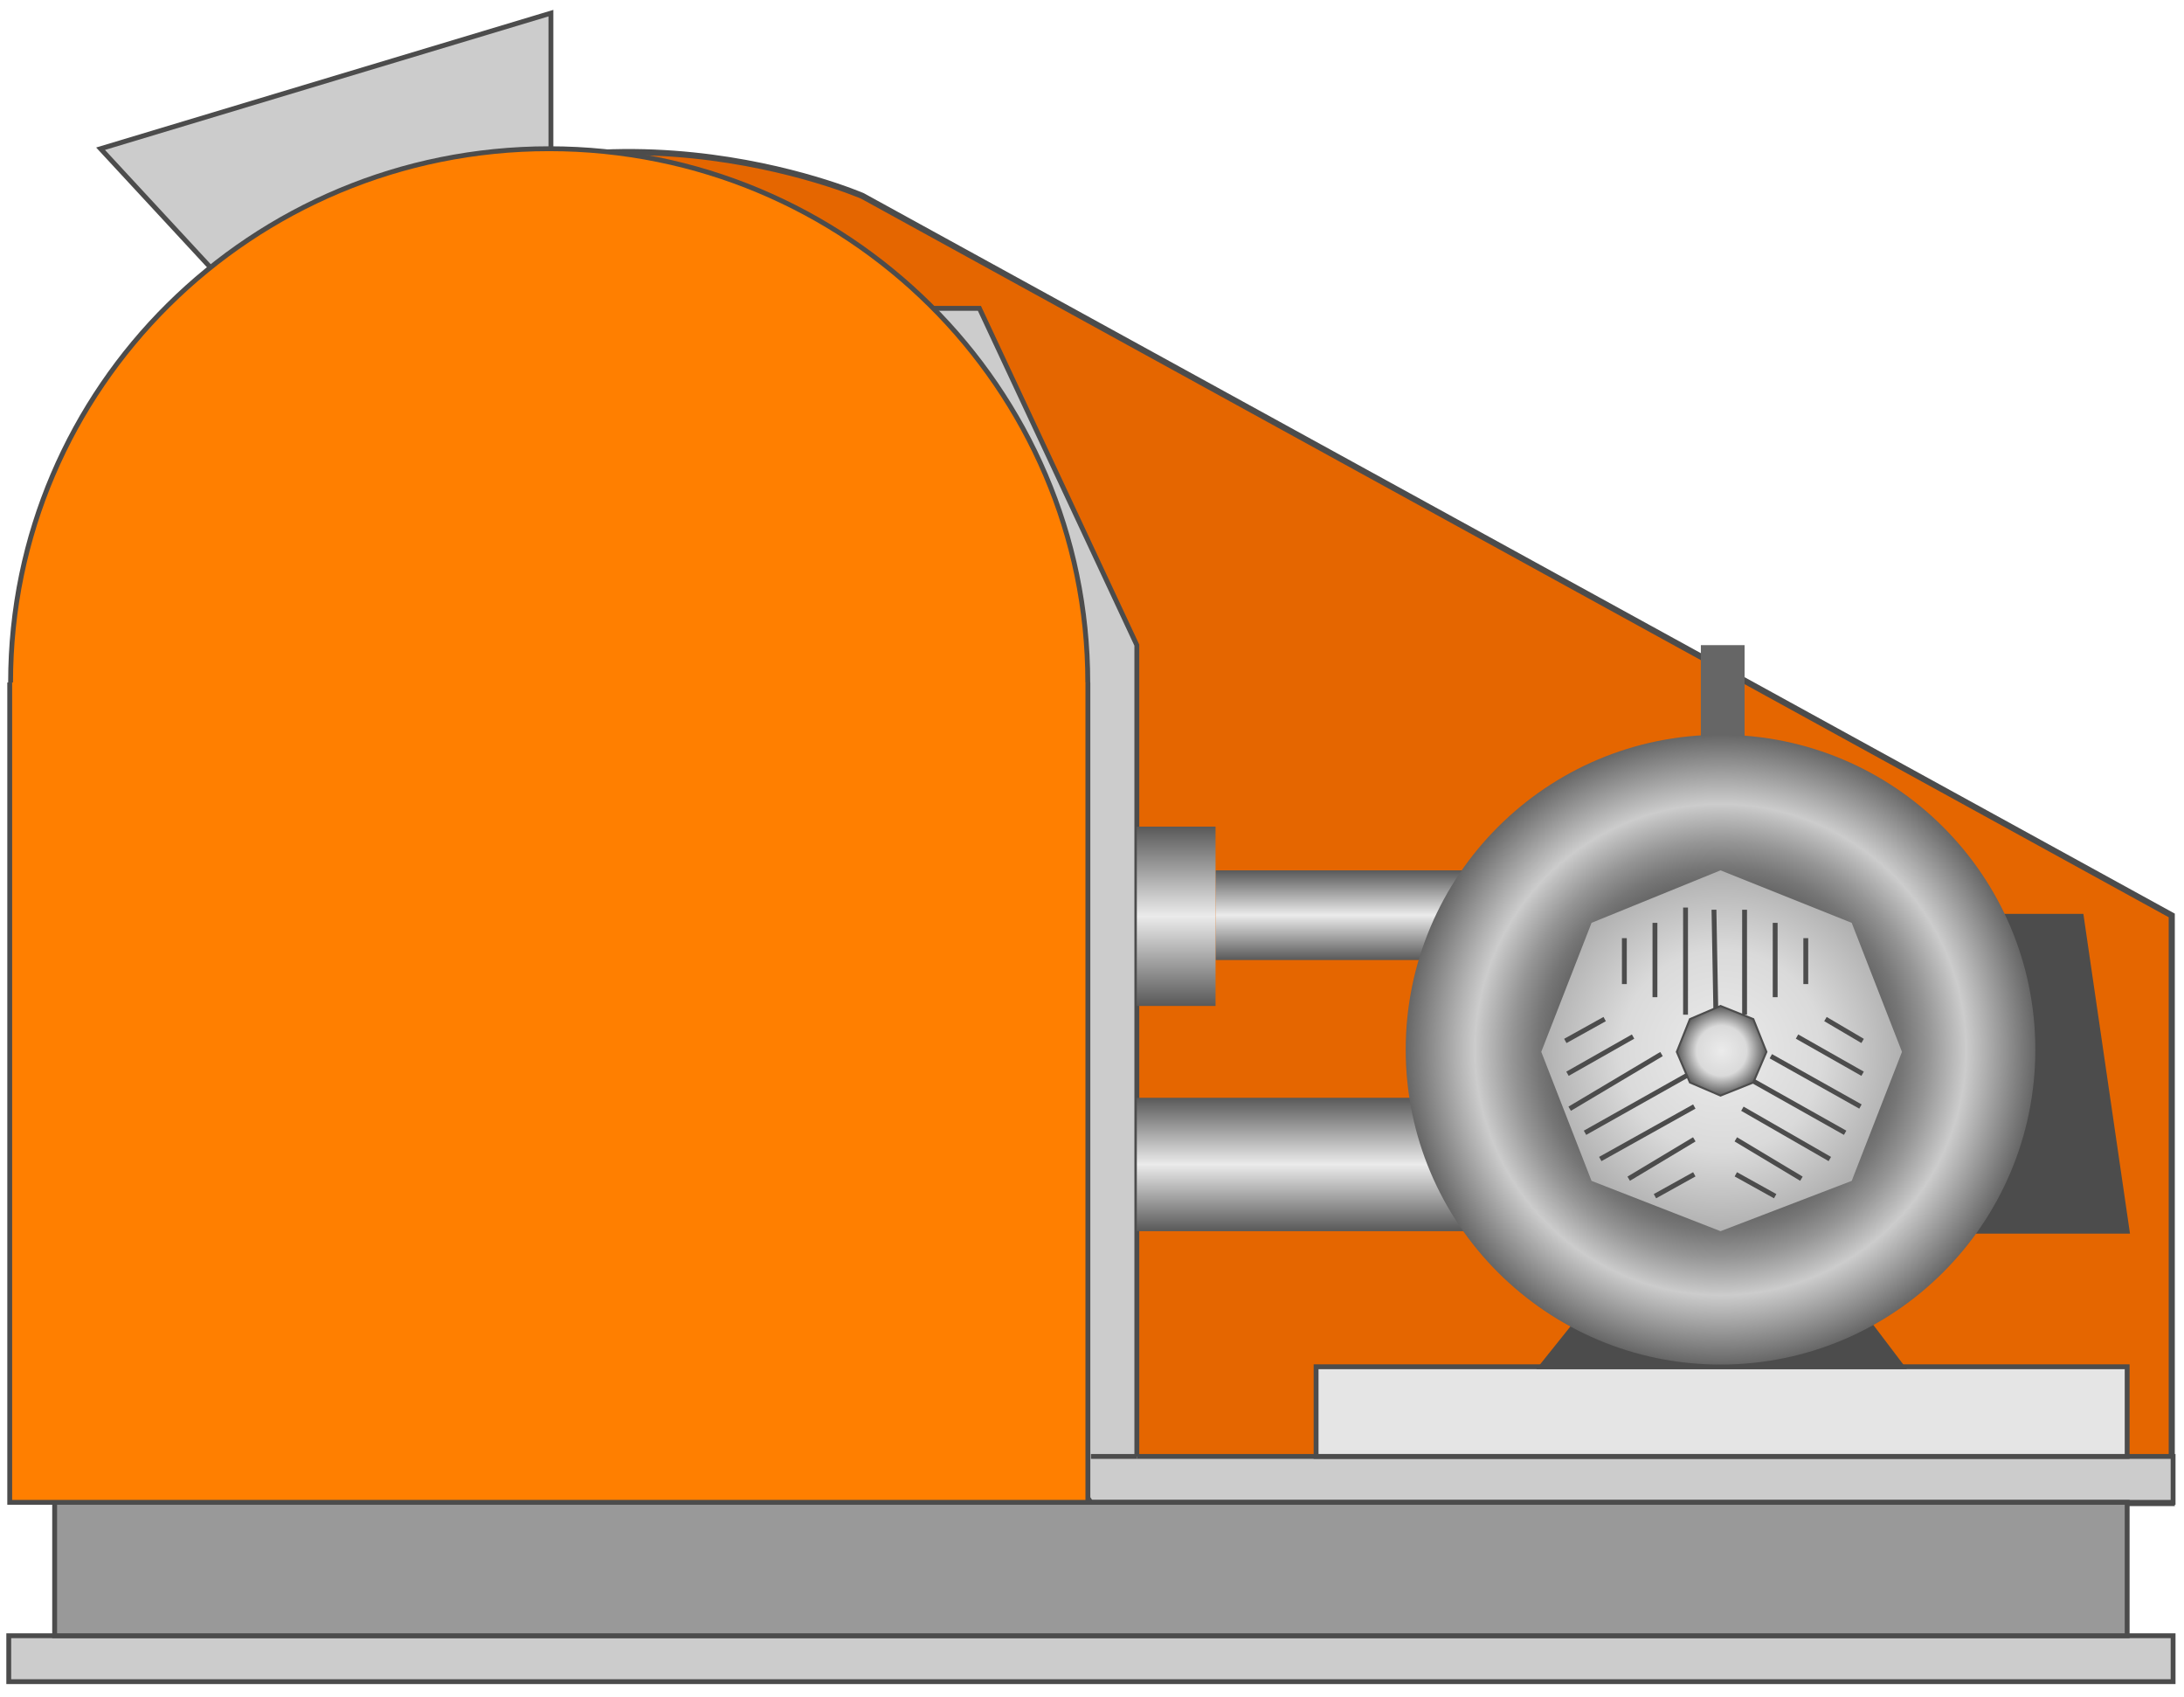 <!DOCTYPE svg PUBLIC "-//W3C//DTD SVG 1.1//EN" "http://www.w3.org/Graphics/SVG/1.1/DTD/svg11.dtd"><svg version="1.1" xmlns="http://www.w3.org/2000/svg" xmlns:xlink="http://www.w3.org/1999/xlink" width="112px" height="87px" viewBox="0 0 112.5 86.939" enable-background="new 0 0 112.5 86.939" xml:space="preserve">
<g id="Group_Crusher_Rear">
	<path fill="#E56600" stroke="#4C4C4C" stroke-width="0.315" d="M111.869,77.177v-30.26L44.431,9.868   c0,0-14.391-6.257-26.783,2.044C5.257,20.214,5.129,33.241,5.129,33.241L5.072,77.177H111.869z" />
</g>
<g id="Group_Crusher_Support">
	<path fill="#CCCCCC" stroke="#4C4C4C" stroke-width="0.25" d="M0.451,84.011h111.487v2.364H0.451V84.011z" />
	<path fill="#CCCCCC" stroke="#4C4C4C" stroke-width="0.25" d="M58.559,74.777V32.997l-8.108-17.343h-3.025   c0.742,0.575,1.264,1.361,1.438,2.307c2.278,3.794,4.62,7.331,5.601,11.774c0.966,4.372,0.566,9.149,0.502,13.586   c-0.149,10.37,0.153,20.671,0.29,31.031c0.006,0.446-0.059,0.855-0.154,1.247l1.091,1.541h55.744v-2.364H58.559z" />
	<path fill="#999999" stroke="#4C4C4C" stroke-width="0.25" d="M2.815,77.141h106.757v6.87H2.815V77.141z" />
	<path fill="#E5E5E5" stroke="#4C4C4C" stroke-width="0.25" d="M67.793,70.159h41.779v4.617H67.793V70.159z" />
</g>
<g id="Group_Feeder">
	<path fill="#CCCCCC" stroke="#4C4C4C" stroke-width="0.25" d="M27.108,7.886c0.428,0.028,0.848,0.092,1.27,0.143V0.452L5.18,7.434   l6.115,6.607C15.964,11.021,21.238,7.506,27.108,7.886z" />
</g>
<g id="Group_Crusher">
	<path fill="#FF7F00" stroke="#4C4C4C" stroke-width="0.25" d="M0.545,34.922c0,15.179,12.421,27.489,27.744,27.489   s27.744-12.311,27.744-27.489c0-15.178-12.421-27.488-27.744-27.488S0.545,19.744,0.545,34.922z" />
	<polyline fill="#FF7F00" stroke="#4C4C4C" stroke-width="0.25" points="56.038,34.922 56.038,77.141 0.501,77.141 0.501,34.922     " />
</g>
<g id="Group_Disc_Holder">
	<path fill="#4C4C4C" stroke="#4C4C4C" stroke-width="0.25" d="M97.973,46.961l-18.58,23.198h18.58l-5.293-6.982h16.893   l-2.365-16.216H97.973z" />
	<path fill="none" stroke="#4C4C4C" stroke-width="0.25" d="M58.559,74.777h-2.365" />
	<path fill="#666666" d="M87.613,39.979h2.252v-6.981h-2.252V39.979z" />
</g>
<g id="Group_Pipe">
	<linearGradient id="SVGID_1_" gradientUnits="userSpaceOnUse" x1="69.539" y1="49.213" x2="69.539" y2="44.596">
		<stop offset="0" style="stop-color:#595959" />
		<stop offset="0.5" style="stop-color:#EBEBEB" />
		<stop offset="1" style="stop-color:#595959" />
	</linearGradient>
	<path fill="url(#SVGID_1_)" d="M62.613,44.596h13.851v4.617H62.613V44.596z" />
	<linearGradient id="SVGID_2_" gradientUnits="userSpaceOnUse" x1="60.586" y1="51.578" x2="60.586" y2="42.344">
		<stop offset="0" style="stop-color:#595959" />
		<stop offset="0.5" style="stop-color:#EBEBEB" />
		<stop offset="1" style="stop-color:#595959" />
	</linearGradient>
	<path fill="url(#SVGID_2_)" d="M58.559,42.344h4.055v9.234h-4.055V42.344z" />
	<linearGradient id="SVGID_3_" gradientUnits="userSpaceOnUse" x1="67.512" y1="63.177" x2="67.512" y2="56.308">
		<stop offset="0" style="stop-color:#595959" />
		<stop offset="0.5" style="stop-color:#EBEBEB" />
		<stop offset="1" style="stop-color:#595959" />
	</linearGradient>
	<path fill="url(#SVGID_3_)" d="M58.559,56.308h17.905v6.869H58.559V56.308" />
</g>
<g id="Group_Disc_Rotor">
	<radialGradient id="SVGID_4_" cx="88.626" cy="53.83" r="16.216" gradientUnits="userSpaceOnUse">
		<stop offset="0" style="stop-color:#333333" />
		<stop offset="0.35" style="stop-color:#4D4D4D" />
		<stop offset="0.42" style="stop-color:#525252" />
		<stop offset="0.5" style="stop-color:#5F5F5F" />
		<stop offset="0.58" style="stop-color:#767676" />
		<stop offset="0.66" style="stop-color:#959595" />
		<stop offset="0.75" style="stop-color:#BEBEBE" />
		<stop offset="0.78" style="stop-color:#CCCCCC" />
		<stop offset="0.84" style="stop-color:#B1B1B1" />
		<stop offset="0.99" style="stop-color:#6B6B6B" />
		<stop offset="1" style="stop-color:#666666" />
	</radialGradient>
	<circle fill="url(#SVGID_4_)" cx="88.626" cy="53.83" r="16.216" />
	<radialGradient id="SVGID_5_" cx="88.683" cy="53.886" r="9.29" gradientUnits="userSpaceOnUse">
		<stop offset="0" style="stop-color:#EBEBEB" />
		<stop offset="0.56" style="stop-color:#DADADA" />
		<stop offset="1" style="stop-color:#B0B0B0" />
	</radialGradient>
	<path fill="url(#SVGID_5_)" d="M81.982,60.587l-2.59-6.645l2.59-6.644l6.644-2.703l6.757,2.703l2.59,6.644l-2.59,6.645l-6.757,2.59   L81.982,60.587z" />
	<path fill="none" stroke="#4C4C4C" stroke-width="0.25" d="M89.64,55.07l5.405,3.04" />
	<path fill="none" stroke="#4C4C4C" stroke-width="0.25" d="M89.752,56.871l4.505,2.59" />
	<path fill="none" stroke="#4C4C4C" stroke-width="0.25" d="M89.414,58.448l3.379,2.027" />
	<path fill="none" stroke="#4C4C4C" stroke-width="0.25" d="M89.414,60.249l2.027,1.126" />
	<path fill="none" stroke="#4C4C4C" stroke-width="0.25" d="M91.217,54.168l4.617,2.59" />
	<path fill="none" stroke="#4C4C4C" stroke-width="0.25" d="M92.567,53.155l3.378,1.915" />
	<path fill="none" stroke="#4C4C4C" stroke-width="0.25" d="M94.031,52.254l1.914,1.126" />
	<path fill="none" stroke="#4C4C4C" stroke-width="0.25" d="M88.4,52.704l-0.112-6.081" />
	<path fill="none" stroke="#4C4C4C" stroke-width="0.25" d="M89.865,52.029v-5.405" />
	<path fill="none" stroke="#4C4C4C" stroke-width="0.25" d="M91.441,51.127v-3.828" />
	<path fill="none" stroke="#4C4C4C" stroke-width="0.25" d="M93.018,50.452v-2.365" />
	<path fill="none" stroke="#4C4C4C" stroke-width="0.25" d="M86.824,52.029v-5.518" />
	<path fill="none" stroke="#4C4C4C" stroke-width="0.25" d="M85.248,51.127v-3.828" />
	<path fill="none" stroke="#4C4C4C" stroke-width="0.25" d="M83.672,50.452v-2.365" />
	<path fill="none" stroke="#4C4C4C" stroke-width="0.25" d="M87.049,55.07l-5.404,3.04" />
	<path fill="none" stroke="#4C4C4C" stroke-width="0.25" d="M85.586,54.056l-4.73,2.815" />
	<path fill="none" stroke="#4C4C4C" stroke-width="0.25" d="M84.121,53.155l-3.378,1.915" />
	<path fill="none" stroke="#4C4C4C" stroke-width="0.25" d="M82.658,52.254l-2.027,1.126" />
	<path fill="none" stroke="#4C4C4C" stroke-width="0.25" d="M87.275,56.758l-4.843,2.703" />
	<path fill="none" stroke="#4C4C4C" stroke-width="0.25" d="M87.275,58.448l-3.379,2.027" />
	<path fill="none" stroke="#4C4C4C" stroke-width="0.25" d="M87.275,60.249l-2.027,1.126" />
	<radialGradient id="SVGID_6_" cx="88.683" cy="53.887" r="2.309" gradientUnits="userSpaceOnUse">
		<stop offset="0" style="stop-color:#EBEBEB" />
		<stop offset="0.56" style="stop-color:#DADADA" />
		<stop offset="1" style="stop-color:#595959" />
	</radialGradient>
	<path fill="url(#SVGID_6_)" stroke="#4C4C4C" stroke-width="0.1" d="M87.049,55.52l-0.675-1.577l0.675-1.688l1.577-0.676   l1.689,0.676l0.676,1.688l-0.676,1.577l-1.689,0.676L87.049,55.52z" />
</g>
</svg>